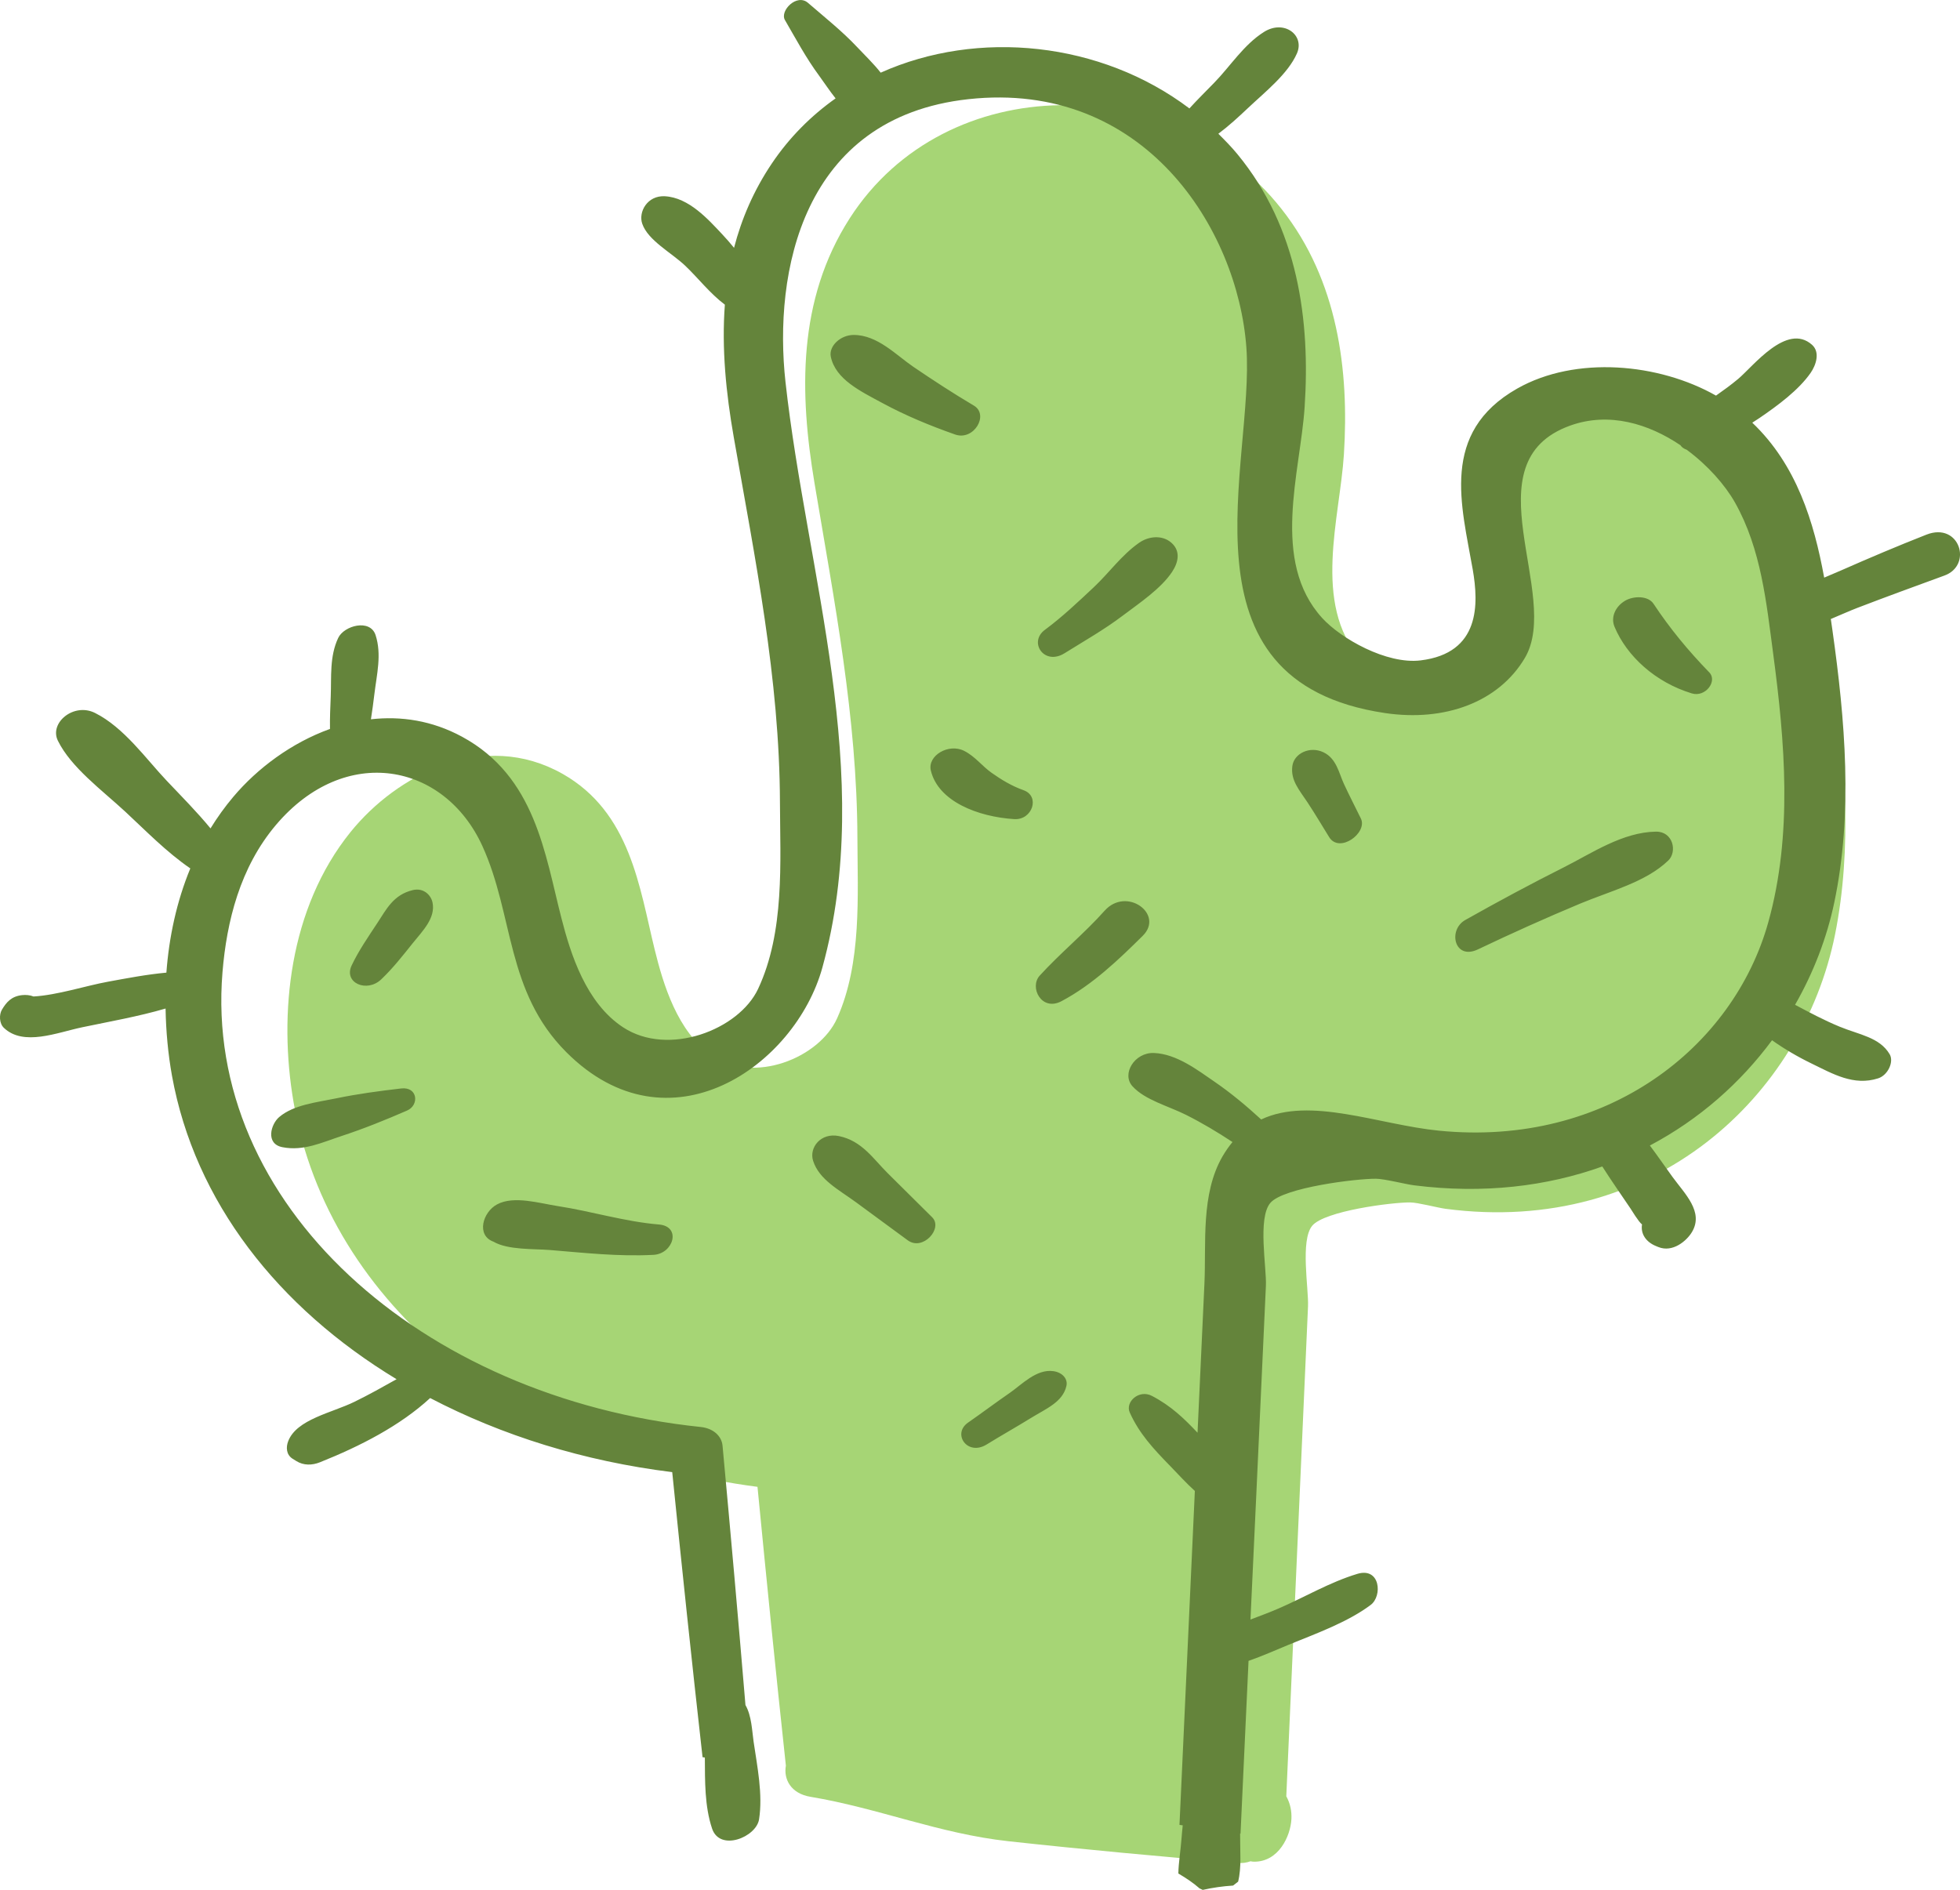 <svg version="1.1" id="图层_1" x="0px" y="0px" width="161.154px" height="155.406px" viewBox="0 0 161.154 155.406" enable-background="new 0 0 161.154 155.406" xml:space="preserve" xmlns="http://www.w3.org/2000/svg" xmlns:xlink="http://www.w3.org/1999/xlink" xmlns:xml="http://www.w3.org/XML/1998/namespace">
  <path fill="#A6D575" d="M150.738,55.148c0.969,7.162,1.578,14.573,0.137,21.722c-2.667,13.214-14.851,24.802-32.029,22.53
	c-0.648-0.086-2.266-0.519-2.901-0.523c-1.486-0.013-7.043,0.695-8.055,1.92c-0.995,1.207-0.281,5.169-0.343,6.627
	c-0.243,5.545-0.488,11.092-0.737,16.637c-0.349,7.882-0.698,15.765-1.049,23.647c0.33,0.606,0.455,1.231,0.42,1.891
	c-0.074,1.373-1.039,3.515-3.084,3.49c-0.1-0.002-0.188-0.016-0.276-0.035c-0.313,0.115-0.671,0.174-1.074,0.139
	c-6.243-0.52-12.6-1.105-18.827-1.786c-5.714-0.626-10.695-2.724-16.289-3.655c-1.615-0.27-2.215-1.457-2.015-2.561
	c-0.826-7.639-1.592-15.283-2.334-22.927c-19.548-2.524-35.25-14.836-38.143-31.617c-1.257-7.295-0.36-15.972,4.676-22.22
	c3.834-4.754,10.974-8.457,17.445-4.79c5.59,3.17,6.318,9.358,7.567,14.439c0.709,2.88,1.874,6.783,4.715,8.729
	c3.44,2.359,8.818,0.203,10.286-3.067c2.043-4.554,1.682-10.111,1.669-14.86c-0.029-9.877-1.895-19.404-3.526-29.144
	c-1.236-7.379-1.426-15.054,2.896-21.785c7.884-12.271,26.426-12.271,35.505-0.761c4.647,5.893,5.563,13.295,5.126,20.179
	c-0.327,5.18-2.609,12.27,1.337,16.805c1.429,1.641,4.908,3.709,7.504,3.38c4.568-0.577,4.432-4.51,3.977-7.25
	c-0.848-5.096-2.526-10.908,3.39-14.418c4.817-2.86,11.854-1.899,16.157,1.202C148.893,41.437,149.898,48.925,150.738,55.148" class="color c1"/>
  <path fill="#64843B" d="M85.911,51.793c1.434-1.061,2.747-2.31,4.02-3.502c1.254-1.177,2.279-2.642,3.732-3.66
	c0.786-0.548,1.896-0.653,2.638-0.011c0.804,0.696,0.577,1.642,0.073,2.403c-0.918,1.385-2.689,2.569-4.104,3.634
	c-1.496,1.129-3.127,2.053-4.738,3.058C85.854,54.765,84.542,52.806,85.911,51.793z M87.269,82.333
	c2.578-1.361,4.759-3.472,6.69-5.382c1.793-1.774-1.334-4.083-3.139-2.058c-1.662,1.863-3.661,3.497-5.335,5.335
	C84.615,81.186,85.635,83.194,87.269,82.333z M86.614,112.752c-1.397-0.2-2.609,1.11-3.57,1.773c-1.17,0.807-2.288,1.65-3.453,2.46
	c-1.322,0.92-0.055,2.767,1.522,1.803c1.21-0.747,2.461-1.447,3.674-2.198c1.234-0.759,2.584-1.292,2.893-2.61
	C87.822,113.374,87.34,112.856,86.614,112.752z M72.964,96.449c-1.15-1.142-2.097-2.641-3.981-3.027
	c-1.5-0.31-2.473,0.952-2.129,2.031c0.5,1.561,2.129,2.385,3.539,3.419c1.413,1.04,2.829,2.079,4.241,3.118
	c1.241,0.912,2.93-0.979,2.009-1.892C75.417,98.881,74.192,97.663,72.964,96.449z M78.532,35.73
	c1.539,0.541,2.815-1.623,1.539-2.378c-1.705-1.011-3.371-2.098-4.989-3.199c-1.405-0.956-2.933-2.615-4.899-2.61
	c-1.083,0.004-2.061,0.923-1.871,1.802c0.4,1.852,2.417,2.814,4.254,3.805C74.476,34.18,76.433,34.991,78.532,35.73z M84.156,64.979
	c-0.97-0.345-1.815-0.859-2.611-1.42c-0.804-0.565-1.358-1.351-2.267-1.813c-1.29-0.653-3.035,0.395-2.743,1.615
	c0.608,2.548,3.888,3.809,6.858,3.996C84.885,67.449,85.542,65.47,84.156,64.979z M120.481,75.65
	c-1.462,0.819-0.897,3.343,1.036,2.419c2.755-1.312,5.55-2.571,8.391-3.758c2.533-1.057,5.408-1.77,7.26-3.55
	c0.752-0.722,0.403-2.396-1.018-2.374c-2.74,0.042-5.264,1.771-7.531,2.914C125.856,72.688,123.15,74.148,120.481,75.65z
	 M35.564,74.22c-0.125-0.616-0.733-1.236-1.618-1.027c-1.608,0.381-2.184,1.595-2.915,2.7c-0.753,1.143-1.548,2.291-2.119,3.501
	c-0.673,1.425,1.248,2.271,2.437,1.137c0.973-0.927,1.782-1.968,2.6-2.987C34.76,76.538,35.822,75.489,35.564,74.22z
	 M158.389,43.966c-2.365,0.929-4.695,1.918-7.006,2.937c-0.453,0.2-0.924,0.395-1.396,0.596c-0.835-4.568-2.269-9.277-5.912-12.741
	c0.196-0.128,0.395-0.253,0.589-0.383c1.523-1.04,3.24-2.311,4.214-3.722c0.425-0.614,0.804-1.683,0.106-2.304
	c-2.072-1.839-4.832,1.771-6.068,2.808c-0.578,0.485-1.197,0.932-1.824,1.374c-4.674-2.658-11.532-3.311-16.349-0.577
	c-6.378,3.621-4.569,9.616-3.653,14.874c0.49,2.828,0.635,6.88-4.29,7.477c-2.798,0.338-6.55-1.795-8.09-3.487
	c-4.254-4.678-1.795-11.991-1.442-17.333c0.472-7.1-0.52-14.737-5.529-20.813c-0.49-0.595-1.025-1.138-1.564-1.674
	c0.869-0.65,1.657-1.378,2.428-2.106c1.43-1.349,3.289-2.809,4.033-4.499c0.658-1.494-1.049-2.818-2.717-1.762
	c-1.657,1.046-2.772,2.828-4.073,4.161c-0.695,0.715-1.399,1.405-2.051,2.124c-7.278-5.496-17.378-6.53-25.383-2.941
	c-0.58-0.738-1.303-1.431-1.936-2.104c-1.215-1.296-2.669-2.45-4.044-3.638c-0.916-0.793-2.336,0.654-1.893,1.416
	c0.894,1.533,1.726,3.107,2.801,4.562c0.431,0.586,0.864,1.254,1.364,1.879c-2.014,1.428-3.802,3.208-5.253,5.369
	c-1.491,2.221-2.48,4.542-3.097,6.92c-0.312-0.385-0.638-0.761-0.979-1.122c-1.129-1.199-2.733-3.014-4.709-3.119
	c-1.448-0.077-2.192,1.299-1.86,2.259c0.477,1.38,2.383,2.367,3.521,3.443c1.106,1.05,2.02,2.269,3.273,3.214
	c-0.273,3.602,0.096,7.271,0.727,10.873c1.758,10.047,3.771,19.874,3.802,30.061c0.017,4.899,0.405,10.632-1.797,15.33
	c-1.582,3.372-7.381,5.596-11.094,3.163c-3.065-2.007-4.32-6.032-5.082-9.002c-1.35-5.242-2.133-11.626-8.159-14.894
	c-2.474-1.342-5.034-1.715-7.498-1.437c0.11-0.69,0.2-1.385,0.285-2.082c0.196-1.623,0.613-3.243,0.098-4.838
	c-0.445-1.372-2.597-0.782-3.073,0.228c-0.721,1.523-0.551,3.196-0.615,4.807c-0.035,0.89-0.078,1.787-0.062,2.679
	c-3.156,1.134-5.964,3.227-7.949,5.582c-0.698,0.826-1.318,1.694-1.874,2.596c-1.112-1.353-2.387-2.638-3.599-3.916
	c-1.702-1.793-3.507-4.382-5.901-5.579c-1.743-0.87-3.775,0.812-3.05,2.284c1.085,2.205,3.622,4.058,5.544,5.838
	c1.672,1.552,3.37,3.307,5.345,4.664c-1.129,2.734-1.751,5.654-1.967,8.57c-1.616,0.149-3.208,0.453-4.798,0.745
	c-1.839,0.335-4.148,1.101-6.125,1.216c-0.29-0.118-0.643-0.146-0.95-0.111c-0.876,0.099-1.281,0.586-1.644,1.188
	c-0.248,0.414-0.229,1.134,0.153,1.499c1.617,1.546,4.367,0.39,6.448-0.045c2.276-0.477,4.627-0.887,6.849-1.54
	c0.034,1.879,0.205,3.735,0.524,5.509c1.874,10.387,8.74,19.089,18.469,24.972c-1.139,0.64-2.279,1.28-3.468,1.86
	c-1.851,0.907-4.75,1.434-5.442,3.236c-0.186,0.482-0.18,1.108,0.371,1.451c0.101,0.061,0.202,0.125,0.304,0.188
	c0.592,0.366,1.288,0.355,1.934,0.096c3.317-1.324,6.604-3.014,9.062-5.282c5.885,3.073,12.637,5.195,19.904,6.092
	c0.791,7.815,1.612,15.629,2.493,23.44c0.063,0.008,0.125,0.018,0.189,0.029c0.014,1.935-0.025,3.991,0.594,5.84
	c0.644,1.924,3.638,0.703,3.864-0.759c0.32-2.063-0.148-4.328-0.45-6.391c-0.13-0.894-0.156-2.106-0.669-3.008
	c-0.594-7.108-1.226-14.218-1.884-21.325c-0.077-0.822-0.794-1.436-1.794-1.538c-23.068-2.407-40.897-18.351-39.321-37.396
	c0.344-4.159,1.43-8.611,4.405-12.122c5.678-6.694,13.84-5.104,16.965,1.746c2.598,5.699,1.921,11.969,6.904,16.954
	c8.433,8.44,18.822,1.111,21.05-6.963c4.382-15.89-1.284-32.354-3.033-48.149C63.597,22.488,65.89,9.657,79.618,8.156
	c14.477-1.585,22.141,10.666,22.86,20.411c0.704,9.496-6.134,27.471,11.405,30.069c4.904,0.728,9.334-0.887,11.493-4.531
	c3.063-5.175-4.646-16.094,3.721-19.106c3.208-1.156,6.47-0.146,9.071,1.613c0.114,0.178,0.299,0.295,0.515,0.371
	c1.746,1.293,3.156,2.898,3.974,4.347c2.164,3.842,2.58,8.267,3.135,12.412c0.971,7.292,1.613,14.876-0.4,22.097
	c-2.861,10.265-13.255,18.501-27.063,17.14c-4.981-0.492-10.583-2.839-14.632-0.923c-1.207-1.108-2.472-2.17-3.867-3.126
	c-1.364-0.934-3.096-2.273-4.958-2.341c-1.585-0.057-2.68,1.725-1.754,2.74c1.032,1.133,2.943,1.616,4.405,2.35
	c1.335,0.672,2.599,1.429,3.814,2.232c-0.289,0.353-0.564,0.741-0.82,1.181c-1.8,3.118-1.331,7.122-1.486,10.452
	c-0.191,4.091-0.379,8.179-0.567,12.27c-1.107-1.169-2.166-2.201-3.752-3.029c-1.061-0.556-2.208,0.5-1.823,1.362
	c0.772,1.724,1.934,2.98,3.331,4.409c0.651,0.667,1.297,1.392,2.023,2.046c-0.421,9.154-0.84,18.306-1.263,27.46
	c0.09,0.013,0.178,0.026,0.267,0.039c-0.039,0.389-0.079,0.771-0.107,1.166c-0.067,0.94-0.239,1.889-0.253,2.795
	c0.611,0.358,1.2,0.746,1.721,1.204c0.006,0.007,0.014,0.011,0.019,0.017c0.085,0.047,0.181,0.077,0.263,0.125
	c0.82-0.184,1.655-0.303,2.495-0.356c0.136-0.11,0.284-0.21,0.417-0.323c0.29-1.193,0.154-2.468,0.164-3.844c0-0.036,0-0.07,0-0.105
	c0.01,0.002,0.023,0.002,0.033,0.004c0.221-4.734,0.442-9.473,0.659-14.209c1.147-0.395,2.256-0.898,3.263-1.311
	c2.292-0.936,4.889-1.87,6.782-3.291c0.976-0.736,0.788-3.121-1.097-2.553c-2.289,0.691-4.344,1.928-6.507,2.86
	c-0.723,0.312-1.502,0.603-2.282,0.897c0.158-3.424,0.32-6.848,0.479-10.269c0.263-5.722,0.531-11.441,0.789-17.162
	c0.072-1.504-0.7-5.591,0.372-6.836c1.09-1.263,7.085-1.996,8.688-1.981c0.685,0.005,2.427,0.454,3.127,0.541
	c5.719,0.724,10.925,0.081,15.473-1.549c0.363,0.575,0.748,1.143,1.124,1.701c0.39,0.578,0.785,1.155,1.179,1.734
	c0.104,0.153,0.684,1.124,0.963,1.331c-0.125,0.754,0.308,1.436,1.143,1.776l0.201,0.082c1.165,0.475,2.317-0.491,2.76-1.229
	c0.996-1.666-0.588-3.146-1.604-4.544c-0.613-0.846-1.215-1.723-1.854-2.575c4.069-2.152,7.458-5.158,10.044-8.657
	c1.012,0.717,2.107,1.362,3.256,1.918c1.734,0.84,3.46,1.863,5.471,1.215c0.803-0.259,1.312-1.364,0.945-1.982
	c-0.83-1.4-2.498-1.598-4.125-2.271c-1.287-0.533-2.463-1.162-3.654-1.794c1.511-2.638,2.604-5.475,3.221-8.395
	c1.554-7.375,0.895-15.018-0.148-22.407c-0.043-0.303-0.088-0.616-0.133-0.922c0.755-0.313,1.486-0.648,2.179-0.914
	c2.361-0.908,4.748-1.775,7.128-2.647C162.236,46.507,161.127,42.889,158.389,43.966z M45.854,99.177
	c-1.482-0.227-3.604-0.883-4.986-0.138c-1.181,0.636-1.727,2.548-0.296,3.065c1.188,0.695,3.305,0.576,4.651,0.687
	c2.872,0.234,5.62,0.548,8.513,0.396c1.632-0.085,2.318-2.341,0.435-2.496C51.378,100.46,48.621,99.601,45.854,99.177z
	 M32.989,89.505c-1.811,0.211-3.559,0.443-5.334,0.811c-1.645,0.341-3.487,0.521-4.696,1.537c-0.692,0.582-1.153,2.202,0.257,2.481
	c1.756,0.346,3.276-0.398,4.901-0.93c1.856-0.61,3.59-1.318,5.35-2.081C34.491,90.882,34.353,89.346,32.989,89.505z M111.894,67.309
	c-0.466-0.948-0.952-1.894-1.396-2.85c-0.412-0.887-0.606-2.091-1.69-2.602c-1.116-0.526-2.411,0.096-2.55,1.135
	c-0.156,1.184,0.583,1.979,1.249,2.99c0.619,0.941,1.19,1.904,1.778,2.855C110.138,70.211,112.466,68.48,111.894,67.309z
	 M139.105,57.02c1.124,0.341,2.127-1.014,1.437-1.726c-1.749-1.804-3.25-3.624-4.584-5.641c-0.458-0.692-1.667-0.655-2.345-0.251
	c-0.799,0.476-1.191,1.356-0.867,2.132C133.761,53.972,136.119,56.112,139.105,57.02z" class="color c2"/>
</svg>